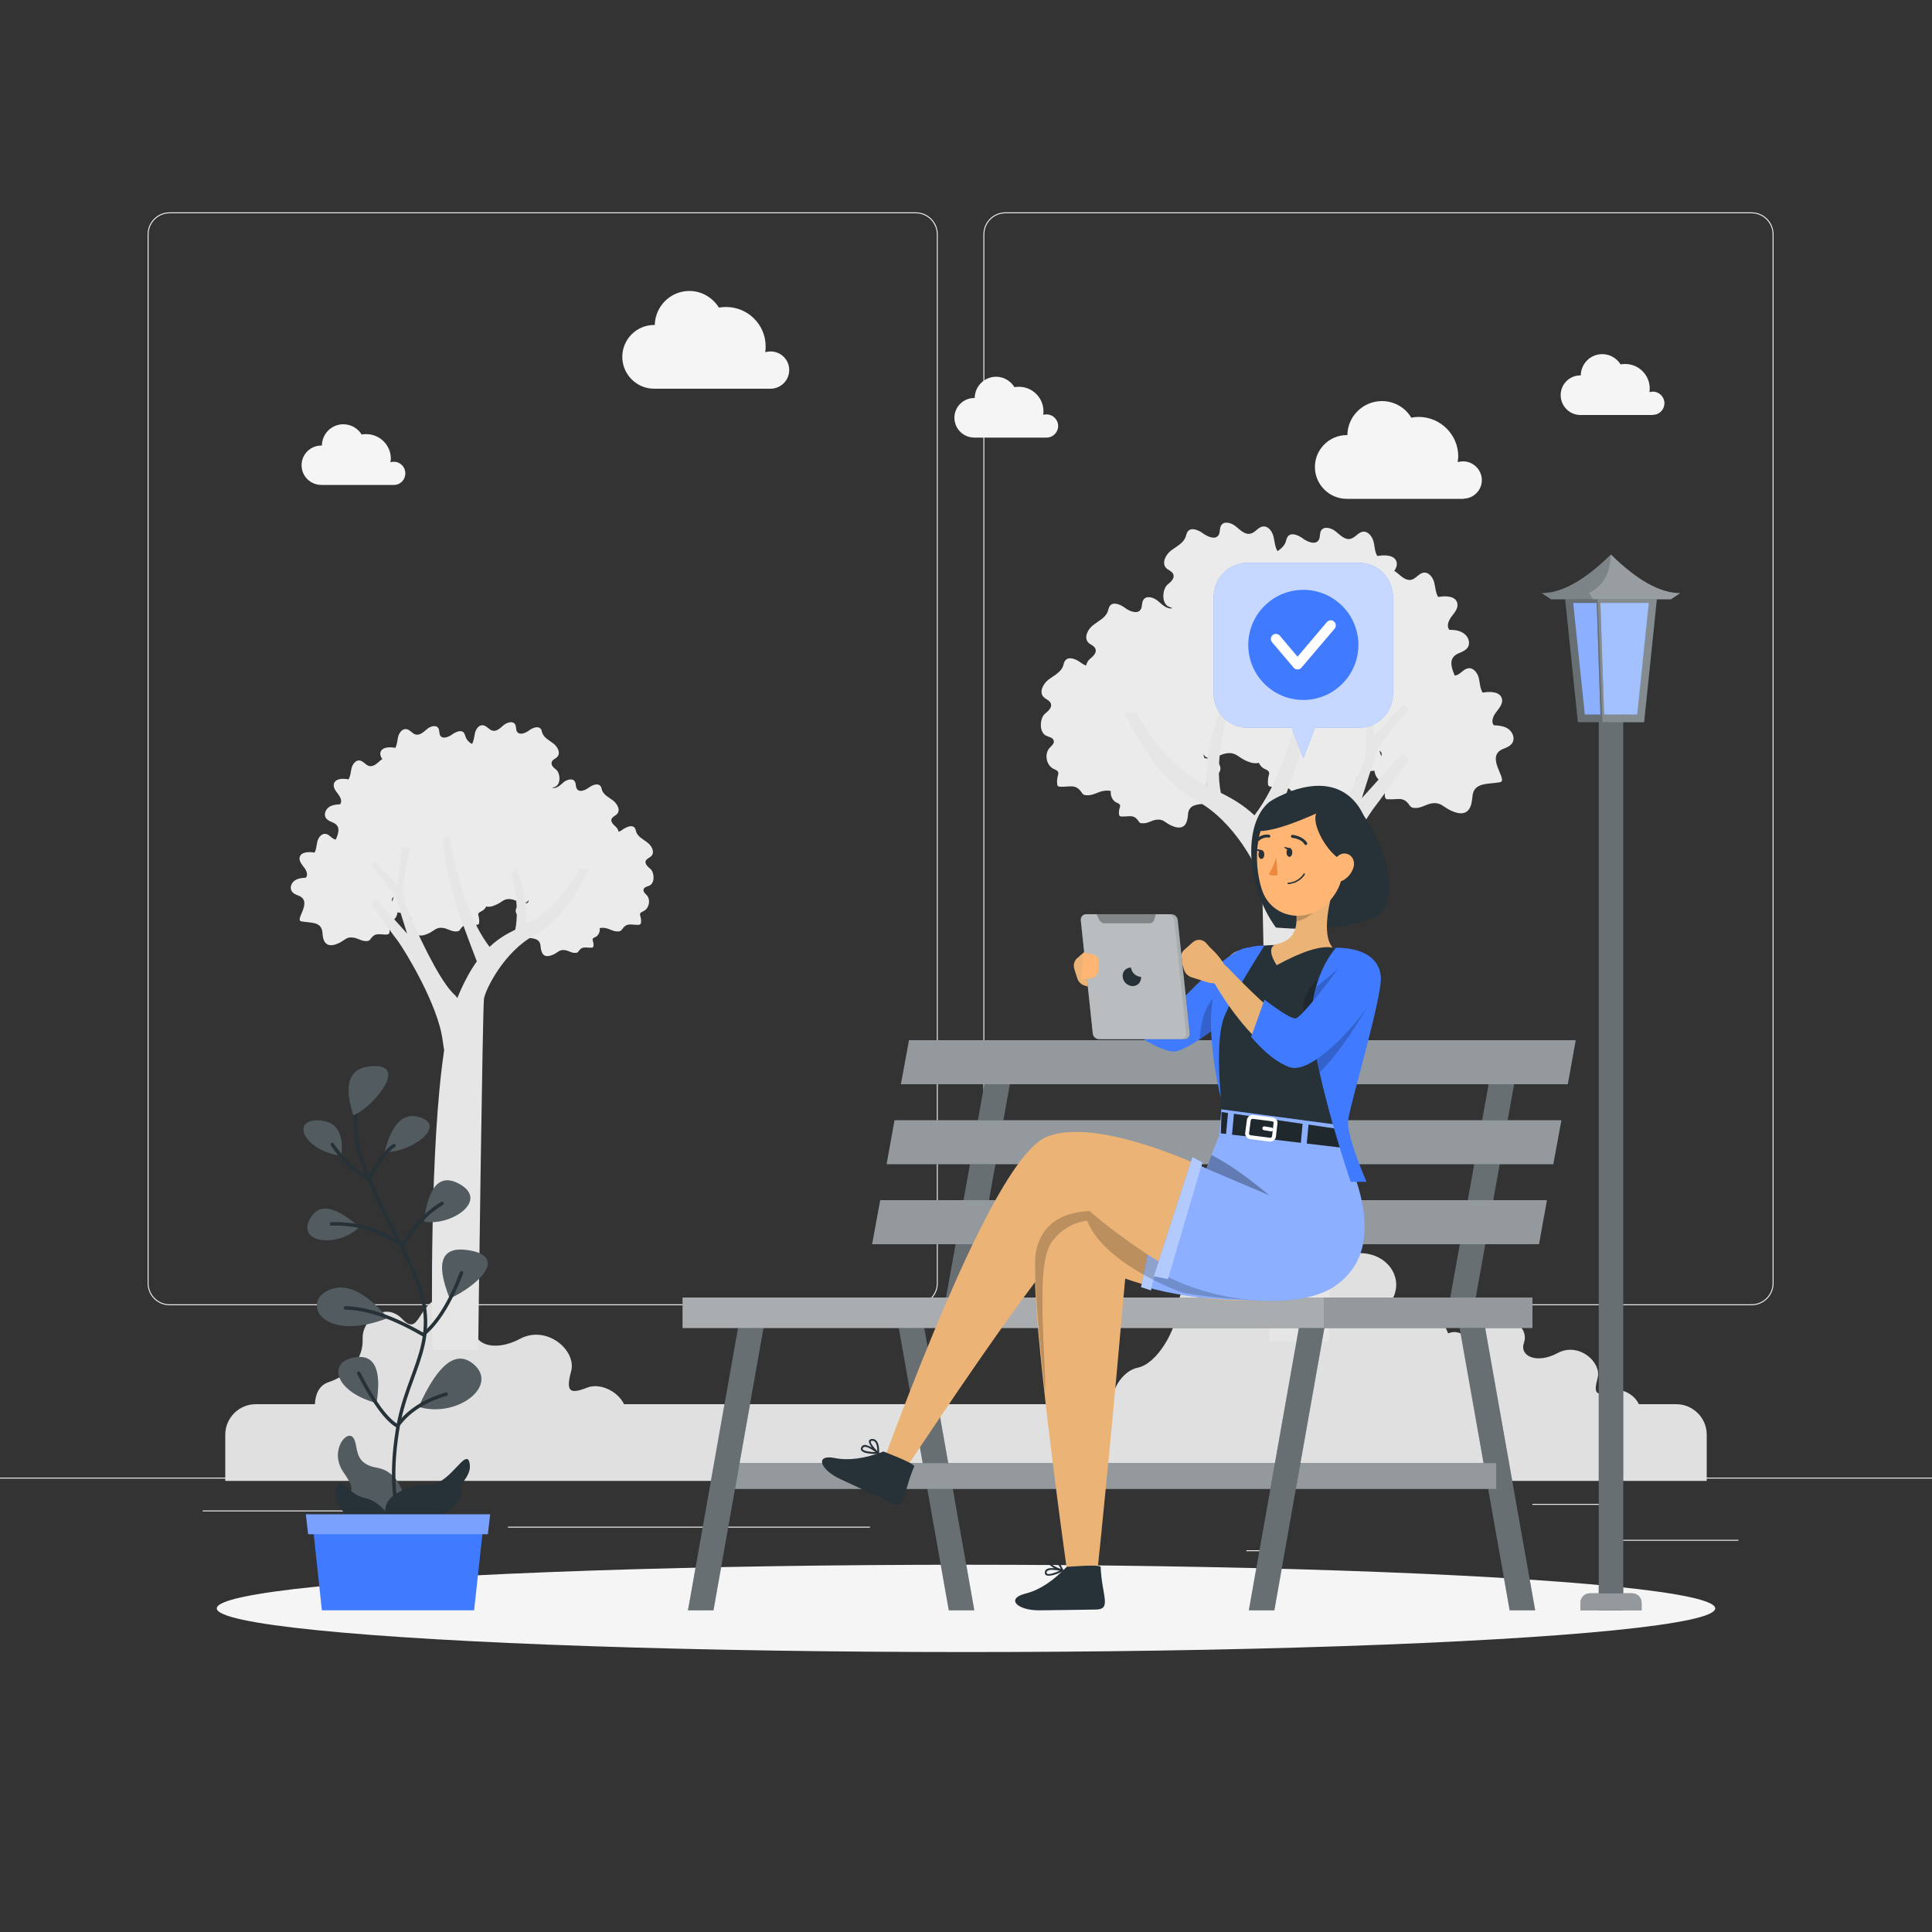 <svg version="1.2" xmlns="http://www.w3.org/2000/svg" viewBox="0 0 1000 1000" width="1000" height="1000">
	<rect x="0" y="0" width="1000" height="1000" fill="#333333" stroke="none"/>
	<title>6343843-ai</title>
	<style>
		tspan { white-space:pre } 
		.s0 { fill: #ebebeb } 
		.s1 { fill: #e0e0e0 } 
		.s2 { fill: #f5f5f5 } 
		.s3 { fill: #e6e6e6 } 
		.s4 { fill: #263238 } 
		.s5 { opacity: .2;fill: #ffffff } 
		.s6 { fill: none;stroke: #263238;stroke-linecap: round;stroke-linejoin: round;stroke-width: 1.8 } 
		.s7 { fill: #ffffff } 
		.s8 { fill: #407bff } 
		.s9 { opacity: .3;fill: #ffffff } 
		.s10 { opacity: .4;fill: #ffffff } 
		.s11 { opacity: .5;fill: #ffffff } 
		.s12 { opacity: .7;fill: #ffffff } 
		.s13 { fill: #e9b376 } 
		.s14 { opacity: .2;fill: #000000 } 
		.s15 { fill: #ebb376 } 
		.s16 { fill: #ffb573 } 
		.s17 { fill: #ed893e } 
		.s18 { opacity: .6;fill: #ffffff } 
		.s19 { opacity: .3;fill: #000000 } 
		.s20 { fill: none;stroke: #ffffff;stroke-linecap: round;stroke-linejoin: round;stroke-width: 2 } 
	</style>
	<g id="Background Complete">
		<g id="&lt;Group&gt;">
			<path id="&lt;Path&gt;" class="s0" d="m1000 765.3h-1000v-0.5h1000z"/>
			<path id="&lt;Path&gt;" class="s0" d="m833.6 797h66.2v0.5h-66.2z"/>
			<path id="&lt;Path&gt;" class="s0" d="m645.1 802.4h17.3v0.5h-17.3z"/>
			<path id="&lt;Path&gt;" class="s0" d="m793.2 778.4h38.4v0.5h-38.4z"/>
			<path id="&lt;Path&gt;" class="s0" d="m104.9 781.8h86.4v0.5h-86.4z"/>
			<path id="&lt;Path&gt;" class="s0" d="m209.1 781.8h12.7v0.5h-12.7z"/>
			<path id="&lt;Path&gt;" class="s0" d="m262.9 790.2h187.4v0.5h-187.4z"/>
			<path id="&lt;Compound Path&gt;" fill-rule="evenodd" class="s0" d="m474 675.6h-386.2c-6.3 0-11.4-5.1-11.4-11.4v-542.9c0-6.3 5.1-11.4 11.4-11.4h386.2c6.3 0 11.4 5.1 11.4 11.4v542.9c0 6.3-5.1 11.4-11.4 11.4zm-386.2-565.2c-6 0-10.9 4.9-10.9 10.9v542.9c0 6 4.9 10.9 10.9 10.9h386.2c6 0 10.9-4.9 10.9-10.9v-542.9c0-6-4.9-10.9-10.9-10.9z"/>
			<path id="&lt;Compound Path&gt;" fill-rule="evenodd" class="s0" d="m906.6 675.6h-386.2c-6.3 0-11.4-5.1-11.4-11.4v-542.9c0-6.3 5.1-11.4 11.4-11.4h386.2c6.3 0 11.4 5.1 11.4 11.4v542.9c0 6.3-5.1 11.4-11.4 11.4zm-386.2-565.2c-6 0-10.9 4.9-10.9 10.9v542.9c0 6 4.9 10.9 10.9 10.9h386.2c6 0 10.9-4.9 10.9-10.9v-542.9c0-6-4.9-10.9-10.9-10.9z"/>
		</g>
		<g id="&lt;Group&gt;">
			<path id="&lt;Path&gt;" class="s1" d="m163.1 730.7c-0.5-5.7 0.3-13.1 7-15.3 11.3-3.8 18-12.5 17.6-22.4-0.4-9.9 11.5-19.6 20.5-10.3 8.9 9.3 7.7-7.1 19.6-11.1 11.9-4 22 5.7 18.7 14.5-3.2 8.9 8.5 14.4 22.6 6.9 14-7.5 29.5 6.1 26.5 16.8-2.9 10.8-0.5 11.9 8.4 8.4 7.2-2.9 18.9 3.1 20.2 12.5z"/>
			<path id="&lt;Path&gt;" class="s1" d="m724.1 730.7c-0.5-4.5-0.3-11.1 5.3-13 8.8-2.9 14-9.7 13.7-17.4-0.3-7.7 9-15.1 15.9-7.9 6.9 7.2 6-5.6 15.2-8.7 9.3-3.1 17.1 4.4 14.6 11.3-2.5 6.9 6.6 11.2 17.5 5.3 10.9-5.8 22.9 4.8 20.6 13.1-2.3 8.3-0.4 9.3 6.5 6.5 5.8-2.4 15.6 2.9 15.8 10.8z"/>
			<path id="&lt;Path&gt;" class="s1" d="m781.6 730.7h-205.4c-2.9-9.7 4.6-21.2 12.7-22.8 10-2 20.1-19.6 20.6-30.8 0.4-11.2 18.4-45.7 46.4-24.4 28 21.3 19.5 3.1 39.8-2.9 20.2-5.9 33 11.2 24.1 24.1q20.4-5 28.8 14 8.3 19 0 30.8 25.7-0.8 33 12z"/>
			<path id="&lt;Path&gt;" class="s2" d="m399.1 201.2h-60.5c-9.1 0-16.5-7.4-16.5-16.5 0-9.1 7.4-16.5 16.5-16.5q0.2 0 0.3 0.1c0.2-9.8 8.1-17.7 17.9-17.7 6.5 0 12.1 3.5 15.3 8.6q1.8-0.3 3.7-0.3c11.3 0 20.5 9.1 20.5 20.4q0 1.5-0.2 3 1.3-0.4 2.7-0.4c5.4 0 9.7 4.3 9.7 9.6 0 5.3-4.2 9.5-9.4 9.7z"/>
			<path id="&lt;Path&gt;" class="s2" d="m757.6 258.1v0.1h-60.5c-9.1 0-16.5-7.4-16.5-16.5 0-9.1 7.4-16.5 16.5-16.5q0.1 0 0.3 0c0.1-9.7 8.1-17.6 17.9-17.6 6.4 0 12.1 3.4 15.2 8.6q1.9-0.4 3.8-0.4c11.3 0 20.5 9.2 20.5 20.5q-0.1 1.5-0.3 2.9 1.4-0.4 2.8-0.4c5.3 0 9.7 4.4 9.7 9.7 0 5.2-4.2 9.5-9.4 9.6z"/>
			<path id="&lt;Path&gt;" class="s2" d="m541.9 226.5h-37.6c-5.7 0-10.3-4.6-10.3-10.3 0-5.6 4.6-10.2 10.3-10.2q0.1 0 0.2 0c0.1-6.1 5-11 11.1-11 4 0 7.5 2.2 9.5 5.4q1.1-0.2 2.3-0.2c7 0 12.7 5.7 12.7 12.7q0 0.9-0.1 1.8 0.8-0.2 1.7-0.2c3.3 0 6 2.7 6 6 0 3.2-2.6 5.9-5.8 6z"/>
			<path id="&lt;Path&gt;" class="s2" d="m855.6 214.7l0.1 0.1h-37.7c-5.6 0-10.2-4.6-10.2-10.3 0-5.7 4.6-10.2 10.2-10.2q0.1 0 0.2 0c0.1-6.1 5-11 11.1-11 4.1 0 7.6 2.2 9.5 5.3q1.2-0.2 2.4-0.2c7 0 12.7 5.7 12.7 12.7q0 1-0.1 1.9 0.8-0.3 1.7-0.3c3.3 0 6 2.7 6 6 0 3.3-2.6 6-5.9 6z"/>
			<path id="&lt;Path&gt;" class="s2" d="m204 251h-37.6c-5.7 0-10.3-4.5-10.3-10.2 0-5.7 4.6-10.2 10.3-10.2q0.1 0 0.2 0c0.1-6.1 5-11 11.1-11 4 0 7.5 2.1 9.5 5.3q1.1-0.2 2.3-0.2c7.1 0 12.8 5.7 12.8 12.7q-0.1 1-0.2 1.9 0.8-0.3 1.7-0.3c3.4 0 6 2.7 6 6 0 3.3-2.6 6-5.8 6z"/>
			<g id="&lt;Group&gt;">
				<path id="&lt;Path&gt;" class="s0" d="m750.9 419.5c-4.1-1.9-5-4.3-9.6-3.7-3.3 0.4-5.7 2.7-9.3 2.4-0.5-0.1-1-0.1-1.4-0.4-0.5-0.2-0.8-0.7-1.1-1.1-3.2-4.6-5.8-2.7-11-3-0.4 0-0.9 0-1.2-0.3-0.3-0.3-0.4-0.8-0.5-1.2-0.1-1.3 0-2.7 0.4-3.9 0.2-0.7 0.4-1.4 0.2-2.1-0.3-0.9-1.4-1.2-2.3-1.6-3.8-1.9-5-7.6-2.2-10.8 1-1.2 2.6-2.3 2.2-3.9-0.4-1.6-2.6-1.9-4.1-2.7-3.7-1.9-3.2-8.9-0.4-11.3 1.6-1.4 3.7-3.2 3-5.2-0.6-1.7-2.6-2.2-3.8-3.5-2.4-2.6-0.2-6.8 2.6-9 2.8-2.1 6.4-3.8 7.6-7.1 0.3-0.9 0.4-1.8 0.9-2.6 1.8-2.5 5.6-0.9 8.1 0.9 2.4 1.8 6.3 3.4 8 0.9 0.9-1.5 0.4-3.6 1.3-5 1.6-2.5 5.5-1.4 7.7 0.5 2.2 1.9 4.7 4.4 7.5 3.8 2.5-0.6 4-3.4 6.5-3.7 2.6-0.4 4.7 2.3 5.4 4.9 0.6 2.6 0.6 5.4 2 7.7 3.8-0.7 9.1-0.6 10 3.2 0.6 2.5-1.4 4.8-2.9 6.8-1.6 2-2.9 5-1.3 6.9 2.6 0.1 5.4 0.4 7.5 1.9 2.2 1.6 3.5 4.6 2.2 7-0.9 1.7-2.9 2.6-4.8 3.3-10 4 3.1 16.5-1.8 17.3-6.3 1.1-13.8-0.1-14.2 7.7q-0.2 2-0.6 3.7c-1.2 4.3-4.3 6.2-10.6 3.2z"/>
				<path id="&lt;Path&gt;" class="s0" d="m690.3 412.9c-4-1.9-5-4.2-9.6-3.6-3.3 0.4-5.6 2.6-9.2 2.3-0.5 0-1.1-0.1-1.5-0.3-0.4-0.3-0.8-0.7-1.1-1.2-3.2-4.5-5.7-2.7-11-2.9-0.4 0-0.8-0.1-1.1-0.3-0.4-0.3-0.5-0.8-0.5-1.3-0.1-1.3 0-2.6 0.3-3.9 0.2-0.6 0.5-1.4 0.2-2-0.3-0.9-1.3-1.3-2.2-1.7-3.8-1.8-5-7.6-2.2-10.8 1-1.1 2.5-2.3 2.2-3.8-0.4-1.7-2.6-1.9-4.2-2.7-3.6-2-3.1-9-0.4-11.3 1.7-1.4 3.8-3.2 3.1-5.3-0.6-1.6-2.7-2.1-3.8-3.4-2.4-2.6-0.2-6.9 2.6-9 2.8-2.1 6.4-3.8 7.6-7.1 0.3-0.9 0.4-1.9 0.9-2.6 1.7-2.5 5.6-0.9 8 0.9 2.5 1.8 6.4 3.4 8.1 0.8 0.9-1.4 0.4-3.5 1.3-5 1.5-2.5 5.4-1.3 7.6 0.6 2.3 1.9 4.7 4.4 7.6 3.7 2.4-0.6 3.9-3.4 6.4-3.7 2.7-0.3 4.7 2.4 5.4 5 0.7 2.6 0.7 5.4 2.1 7.7 3.8-0.8 9-0.6 9.9 3.1 0.6 2.5-1.3 4.8-2.9 6.8-1.6 2.1-2.9 5-1.3 7 2.7 0.1 5.4 0.4 7.6 1.9 2.2 1.5 3.4 4.6 2.2 6.9-1 1.8-3 2.6-4.8 3.4-10 4 3.1 16.5-1.9 17.3-6.3 1.1-13.7-0.2-14.2 7.6q-0.1 2.1-0.5 3.8c-1.2 4.3-4.3 6.1-10.7 3.1z"/>
				<path id="&lt;Path&gt;" class="s0" d="m684.5 374.4c-4-1.9-5-4.3-9.6-3.7-3.3 0.4-5.7 2.7-9.3 2.4-0.5 0-1-0.1-1.4-0.4-0.5-0.2-0.8-0.7-1.1-1.1-3.2-4.6-5.8-2.7-11-3-0.4 0-0.9 0-1.2-0.3-0.3-0.3-0.4-0.8-0.4-1.2-0.2-1.3 0-2.7 0.3-3.9 0.2-0.7 0.4-1.4 0.2-2.1-0.3-0.9-1.4-1.2-2.3-1.6-3.8-1.9-5-7.6-2.2-10.8 1-1.2 2.6-2.3 2.2-3.9-0.3-1.6-2.6-1.9-4.1-2.7-3.6-1.9-3.1-8.9-0.4-11.3 1.7-1.4 3.8-3.2 3-5.2-0.6-1.7-2.6-2.2-3.8-3.5-2.4-2.6-0.1-6.8 2.7-9 2.8-2.1 6.4-3.8 7.5-7.1 0.3-0.9 0.4-1.8 1-2.6 1.7-2.5 5.6-0.9 8 0.9 2.4 1.8 6.4 3.4 8 0.9 1-1.5 0.4-3.6 1.3-5 1.6-2.5 5.5-1.4 7.7 0.5 2.2 1.9 4.7 4.4 7.5 3.8 2.5-0.6 4-3.4 6.5-3.7 2.6-0.4 4.7 2.4 5.4 4.9 0.7 2.6 0.6 5.4 2 7.7 3.8-0.7 9.1-0.6 10 3.2 0.6 2.5-1.4 4.8-2.9 6.8-1.6 2-2.9 5-1.3 6.9 2.6 0.1 5.4 0.4 7.6 1.9 2.1 1.6 3.4 4.6 2.1 7-0.9 1.7-2.9 2.6-4.8 3.3-9.9 4 3.2 16.5-1.8 17.3-6.3 1.1-13.8-0.1-14.2 7.7q-0.1 2.1-0.6 3.7c-1.2 4.3-4.3 6.2-10.6 3.2z"/>
				<path id="&lt;Path&gt;" class="s0" d="m644.6 393.6c-4-1.9-5-4.3-9.6-3.7-3.3 0.4-5.6 2.7-9.2 2.4-0.6 0-1.1-0.1-1.5-0.4-0.5-0.2-0.8-0.7-1.1-1.1-3.2-4.6-5.7-2.7-11-3-0.4 0-0.8 0-1.2-0.3-0.3-0.3-0.4-0.8-0.4-1.2-0.1-1.3 0-2.7 0.3-3.9 0.2-0.7 0.5-1.4 0.2-2.1-0.3-0.9-1.4-1.2-2.2-1.6-3.9-1.9-5-7.6-2.3-10.8 1.1-1.2 2.6-2.3 2.3-3.8-0.4-1.7-2.7-2-4.2-2.8-3.6-1.9-3.1-8.9-0.4-11.3 1.7-1.4 3.8-3.2 3-5.2-0.5-1.7-2.6-2.2-3.8-3.5-2.3-2.6-0.1-6.8 2.7-9 2.8-2.1 6.4-3.8 7.5-7.1 0.3-0.9 0.5-1.8 1-2.6 1.7-2.5 5.6-0.9 8 0.9 2.5 1.8 6.4 3.4 8 0.9 1-1.5 0.4-3.6 1.4-5 1.5-2.5 5.4-1.3 7.6 0.5 2.3 1.9 4.7 4.4 7.6 3.8 2.4-0.6 3.9-3.4 6.4-3.7 2.7-0.4 4.7 2.4 5.4 4.9 0.7 2.6 0.7 5.5 2.1 7.7 3.7-0.7 9-0.6 9.9 3.2 0.6 2.5-1.3 4.8-2.9 6.8-1.6 2-2.9 5-1.3 7 2.7 0 5.4 0.3 7.6 1.9 2.1 1.5 3.4 4.5 2.2 6.9-1 1.7-3 2.6-4.8 3.3-10 4 3.1 16.5-1.9 17.3-6.3 1.1-13.7-0.1-14.2 7.7q-0.1 2.1-0.6 3.7c-1.2 4.3-4.2 6.2-10.6 3.2z"/>
				<path id="&lt;Path&gt;" class="s0" d="m604.3 384.7c-4-1.9-5-4.2-9.6-3.7-3.3 0.5-5.6 2.7-9.3 2.4-0.5 0-1-0.1-1.4-0.3-0.5-0.3-0.8-0.8-1.1-1.2-3.2-4.6-5.7-2.7-11-2.9-0.4-0.1-0.8-0.1-1.2-0.4-0.3-0.3-0.4-0.7-0.4-1.2-0.2-1.3 0-2.6 0.3-3.9 0.2-0.7 0.5-1.4 0.2-2-0.3-0.9-1.4-1.3-2.2-1.7-3.9-1.8-5-7.6-2.3-10.8 1.1-1.1 2.6-2.3 2.3-3.8-0.4-1.7-2.7-2-4.2-2.8-3.6-1.9-3.1-8.9-0.4-11.2 1.7-1.4 3.8-3.3 3-5.3-0.5-1.6-2.6-2.2-3.8-3.4-2.3-2.7-0.1-6.9 2.7-9 2.8-2.2 6.4-3.8 7.5-7.1 0.3-0.9 0.5-1.9 1-2.7 1.7-2.5 5.6-0.8 8 1 2.4 1.8 6.4 3.3 8 0.8 1-1.5 0.4-3.5 1.4-5 1.5-2.5 5.4-1.3 7.6 0.6 2.2 1.9 4.7 4.4 7.5 3.7 2.5-0.6 4-3.4 6.5-3.7 2.7-0.3 4.7 2.4 5.4 5 0.7 2.5 0.6 5.4 2 7.7 3.8-0.8 9.1-0.6 10 3.1 0.6 2.5-1.3 4.8-2.9 6.8-1.6 2-2.9 5-1.3 7 2.7 0 5.4 0.4 7.6 1.9 2.1 1.5 3.4 4.6 2.2 6.9-1 1.7-3 2.6-4.9 3.3-9.9 4.1 3.2 16.6-1.8 17.4-6.3 1-13.7-0.2-14.2 7.6q-0.1 2.1-0.6 3.7c-1.2 4.4-4.2 6.2-10.6 3.2z"/>
				<path id="&lt;Path&gt;" class="s0" d="m606 427.2c-3.1-1.5-3.9-3.4-7.5-2.9-2.6 0.3-4.5 2.1-7.3 1.8-0.4 0-0.8 0-1.2-0.2-0.3-0.3-0.6-0.6-0.8-1-2.5-3.6-4.5-2.1-8.7-2.3-0.3 0-0.6 0-0.9-0.2-0.3-0.3-0.3-0.6-0.4-1-0.1-1 0-2.1 0.3-3.1 0.2-0.5 0.4-1.1 0.2-1.6-0.3-0.7-1.1-1-1.8-1.3-3-1.4-4-6-1.8-8.5 0.8-0.9 2.1-1.8 1.8-3-0.3-1.3-2.1-1.5-3.3-2.2-2.8-1.5-2.4-7-0.3-8.8 1.3-1.1 3-2.6 2.4-4.2-0.5-1.3-2.1-1.7-3-2.7-1.9-2-0.1-5.4 2.1-7.1 2.2-1.6 5-3 5.9-5.6 0.3-0.7 0.4-1.4 0.8-2 1.3-2 4.4-0.7 6.3 0.7 1.9 1.4 5 2.7 6.3 0.7 0.8-1.2 0.3-2.8 1.1-4 1.2-1.9 4.2-1 6 0.5 1.7 1.5 3.7 3.4 5.9 2.9 1.9-0.5 3.1-2.7 5.1-2.9 2.1-0.3 3.7 1.9 4.2 3.9 0.6 2 0.6 4.3 1.7 6.1 2.9-0.6 7.1-0.5 7.8 2.4 0.5 2-1.1 3.8-2.3 5.4-1.2 1.6-2.3 3.9-1 5.5 2.1 0 4.3 0.3 6 1.5 1.7 1.2 2.7 3.6 1.7 5.4-0.8 1.4-2.4 2.1-3.8 2.7-7.9 3.1 2.4 13-1.4 13.6-5 0.8-10.9-0.1-11.2 6q-0.1 1.7-0.5 3c-0.9 3.4-3.4 4.8-8.4 2.5z"/>
				<path id="&lt;Path&gt;" class="s0" d="m581.2 412.9c-4-1.9-5-4.2-9.6-3.6-3.3 0.4-5.7 2.6-9.3 2.3-0.5 0-1-0.1-1.4-0.3-0.5-0.3-0.8-0.7-1.1-1.2-3.2-4.5-5.8-2.7-11-2.9-0.4 0-0.9-0.1-1.2-0.3-0.3-0.3-0.4-0.8-0.4-1.3-0.2-1.3 0-2.6 0.3-3.9 0.2-0.6 0.4-1.4 0.2-2-0.3-0.9-1.4-1.3-2.3-1.7-3.8-1.8-5-7.6-2.2-10.8 1-1.1 2.6-2.3 2.2-3.8-0.3-1.7-2.6-1.9-4.1-2.7-3.6-2-3.1-9-0.4-11.3 1.7-1.4 3.8-3.2 3-5.3-0.6-1.6-2.6-2.1-3.8-3.4-2.4-2.6-0.1-6.9 2.7-9 2.8-2.1 6.4-3.8 7.5-7.1 0.3-0.9 0.4-1.9 1-2.6 1.7-2.5 5.6-0.9 8 0.9 2.4 1.8 6.4 3.4 8 0.8 1-1.4 0.4-3.5 1.3-5 1.6-2.5 5.5-1.3 7.7 0.6 2.2 1.9 4.7 4.4 7.5 3.7 2.5-0.6 4-3.4 6.5-3.7 2.6-0.3 4.7 2.4 5.4 5 0.7 2.6 0.6 5.4 2 7.7 3.8-0.8 9.1-0.6 10 3.1 0.6 2.5-1.4 4.8-2.9 6.8-1.6 2.1-2.9 5-1.3 7 2.6 0.1 5.4 0.4 7.6 1.9 2.1 1.5 3.4 4.6 2.1 6.9-0.9 1.8-2.9 2.6-4.8 3.4-9.9 4 3.2 16.5-1.8 17.3-6.3 1.1-13.7-0.2-14.2 7.6q-0.1 2.1-0.6 3.8c-1.2 4.3-4.2 6.1-10.6 3.1z"/>
				<path id="&lt;Path&gt;" class="s0" d="m644.6 346.2c-4-1.9-5-4.3-9.6-3.7-3.3 0.4-5.6 2.7-9.2 2.4-0.6-0.1-1.1-0.1-1.5-0.4-0.5-0.3-0.8-0.7-1.1-1.2-3.2-4.5-5.7-2.7-11-2.9-0.4 0-0.8-0.1-1.2-0.3-0.3-0.3-0.4-0.8-0.4-1.2-0.1-1.4 0-2.7 0.3-3.9 0.2-0.7 0.5-1.4 0.2-2.1-0.3-0.9-1.4-1.2-2.2-1.7-3.9-1.8-5-7.5-2.3-10.7 1.1-1.2 2.6-2.4 2.3-3.9-0.4-1.7-2.7-1.9-4.2-2.7-3.6-1.9-3.1-8.9-0.4-11.3 1.7-1.4 3.8-3.2 3-5.3-0.5-1.6-2.6-2.1-3.8-3.4-2.3-2.6-0.1-6.9 2.7-9 2.8-2.1 6.4-3.8 7.5-7.1 0.3-0.9 0.5-1.8 1-2.6 1.7-2.5 5.6-0.9 8 0.9 2.5 1.8 6.4 3.4 8 0.9 1-1.5 0.4-3.6 1.4-5.1 1.5-2.4 5.4-1.3 7.6 0.6 2.3 1.9 4.7 4.4 7.6 3.7 2.4-0.5 3.9-3.4 6.4-3.7 2.7-0.3 4.7 2.4 5.4 5 0.7 2.6 0.7 5.4 2.1 7.7 3.7-0.7 9-0.6 9.9 3.2 0.6 2.4-1.3 4.7-2.9 6.8-1.6 2-2.9 5-1.3 6.9 2.7 0.1 5.4 0.4 7.6 1.9 2.1 1.5 3.4 4.6 2.2 6.9-1 1.8-3 2.6-4.8 3.4-10 4 3.1 16.5-1.9 17.3-6.3 1.1-13.7-0.2-14.2 7.6q-0.1 2.1-0.6 3.8c-1.2 4.3-4.2 6.2-10.6 3.2z"/>
				<path id="&lt;Path&gt;" class="s0" d="m696.4 348.8c-4-1.9-5-4.2-9.6-3.7-3.3 0.5-5.7 2.7-9.3 2.4-0.5 0-1-0.1-1.4-0.3-0.5-0.3-0.8-0.8-1.1-1.2-3.2-4.6-5.8-2.7-11-3-0.4 0-0.9 0-1.2-0.3-0.3-0.3-0.4-0.8-0.4-1.2-0.2-1.3 0-2.6 0.3-3.9 0.2-0.7 0.4-1.4 0.2-2-0.3-0.9-1.4-1.3-2.3-1.7-3.8-1.8-5-7.6-2.2-10.8 1-1.1 2.6-2.3 2.2-3.8-0.3-1.7-2.6-2-4.1-2.8-3.6-1.9-3.1-8.9-0.4-11.2 1.7-1.4 3.8-3.3 3-5.3-0.6-1.7-2.6-2.2-3.8-3.5-2.4-2.6-0.1-6.8 2.7-8.9 2.8-2.2 6.4-3.8 7.5-7.2 0.3-0.8 0.4-1.8 1-2.6 1.7-2.5 5.6-0.8 8 1 2.4 1.8 6.4 3.3 8 0.8 1-1.5 0.4-3.5 1.3-5 1.6-2.5 5.5-1.3 7.7 0.6 2.2 1.8 4.7 4.4 7.5 3.7 2.5-0.6 4-3.4 6.5-3.7 2.6-0.3 4.7 2.4 5.4 5 0.7 2.5 0.6 5.4 2 7.6 3.8-0.7 9.1-0.6 10 3.2 0.6 2.5-1.4 4.8-2.9 6.8-1.6 2-2.9 5-1.3 7 2.6 0 5.4 0.3 7.6 1.9 2.1 1.5 3.4 4.6 2.1 6.9-0.9 1.7-2.9 2.6-4.8 3.3-9.9 4.1 3.2 16.5-1.8 17.4-6.3 1-13.8-0.2-14.2 7.6q-0.1 2.1-0.6 3.7c-1.2 4.4-4.3 6.2-10.6 3.2z"/>
				<path id="&lt;Path&gt;" class="s0" d="m727.8 370c-4-1.9-5-4.3-9.5-3.7-3.3 0.5-5.7 2.7-9.3 2.4-0.5 0-1-0.1-1.5-0.4-0.4-0.2-0.8-0.7-1.1-1.1-3.2-4.6-5.7-2.7-11-3-0.4 0-0.8 0-1.1-0.3-0.4-0.3-0.5-0.8-0.5-1.2-0.1-1.3 0-2.6 0.4-3.9 0.1-0.7 0.4-1.4 0.2-2-0.4-1-1.4-1.3-2.3-1.7-3.8-1.9-5-7.6-2.2-10.8 1-1.2 2.5-2.3 2.2-3.8-0.4-1.7-2.6-2-4.2-2.8-3.6-1.9-3.1-8.9-0.3-11.2 1.6-1.4 3.7-3.3 3-5.3-0.6-1.7-2.7-2.2-3.8-3.5-2.4-2.6-0.2-6.8 2.6-8.9 2.8-2.2 6.4-3.8 7.6-7.2 0.3-0.8 0.4-1.8 0.9-2.6 1.7-2.5 5.6-0.8 8 1 2.5 1.8 6.4 3.3 8.1 0.8 0.9-1.5 0.4-3.5 1.3-5 1.5-2.5 5.4-1.3 7.7 0.6 2.2 1.8 4.6 4.3 7.5 3.7 2.4-0.6 4-3.4 6.4-3.7 2.7-0.3 4.7 2.4 5.4 4.9 0.7 2.6 0.7 5.5 2.1 7.7 3.8-0.7 9-0.6 9.9 3.2 0.6 2.5-1.3 4.8-2.9 6.8-1.5 2-2.9 5-1.2 7 2.6 0 5.4 0.3 7.5 1.9 2.2 1.5 3.4 4.5 2.2 6.9-1 1.7-3 2.6-4.8 3.3-10 4.1 3.1 16.5-1.8 17.4-6.4 1-13.8-0.2-14.3 7.6q-0.1 2.1-0.5 3.7c-1.2 4.4-4.3 6.2-10.7 3.2z"/>
				<path id="&lt;Path&gt;" class="s3" d="m728.9 393.6q-13.1 18.6-17.7 24.5c-4.5 5.9-27.2 42.6-30.3 66.9-0.3 2.6-0.6 4.9-0.9 6.8 9.7 64.4 8.2 182.2 7.9 202.4h-30.9c-0.3-22.8-3-230.7-3.9-237-1.1-6.7-14-32.3-33.9-42.8q-20-10.5-37.2-45.3h6.3q11.8 21.3 28.6 33.1c2.4 1.7 5 3.2 7.6 4.5q-0.6-19.2 6.6-37.6l3.5 3.2c-4.7 19-4.1 31.1-2.7 38.1 5.7 2.8 11.5 6.1 17.4 11.6q17.4-22.6 27.2-74.4l4.4 2.5q-1.4 14-5.7 31.7c-3.3 13.4-12.9 38.6-17.3 50.1 4.4 6.2 8.8 14.1 13.1 24.7q0.7-1.2 1.7-2 11.3-10.3 32.6-58.7 5.2-11.3-2.7-40.8h6l2.6 25.8 15-16.3 2.7 2.3-15.8 20.4-8.2 25.8 21.3-23.6z"/>
			</g>
			<g id="&lt;Group&gt;">
				<path id="&lt;Path&gt;" class="s0" d="m167.3 485.7q-0.3-1.3-0.4-2.9c-0.4-6-6.1-5-10.9-5.9-3.8-0.6 6.2-10.2-1.4-13.3-1.5-0.5-3-1.2-3.7-2.5-1-1.8 0-4.2 1.6-5.3 1.7-1.2 3.8-1.4 5.8-1.5 1.3-1.5 0.3-3.8-0.9-5.3-1.2-1.6-2.7-3.3-2.3-5.3 0.7-2.8 4.8-2.9 7.7-2.4 1-1.7 1-3.9 1.5-5.9 0.6-2 2.1-4 4.2-3.8 1.9 0.2 3.1 2.4 4.9 2.9 2.2 0.5 4.1-1.5 5.8-2.9 1.7-1.5 4.7-2.4 5.9-0.5 0.7 1.2 0.3 2.8 1 3.9 1.3 1.9 4.3 0.7 6.2-0.6 1.8-1.4 4.8-2.7 6.1-0.8 0.4 0.6 0.5 1.4 0.8 2 0.8 2.6 3.6 3.9 5.7 5.5 2.2 1.6 3.9 4.9 2.1 6.9-0.9 1-2.5 1.4-2.9 2.6-0.6 1.6 1 3 2.3 4.1 2.1 1.8 2.5 7.2-0.3 8.6-1.2 0.7-2.9 0.8-3.2 2.1-0.3 1.2 0.9 2.1 1.7 3 2.1 2.4 1.2 6.8-1.7 8.3-0.7 0.3-1.5 0.5-1.7 1.2-0.2 0.5 0 1.1 0.1 1.6 0.3 1 0.4 2 0.3 3-0.1 0.3-0.1 0.7-0.4 0.9-0.2 0.2-0.6 0.3-0.9 0.3-4 0.2-5.9-1.3-8.4 2.2-0.2 0.4-0.5 0.7-0.9 0.9-0.3 0.2-0.7 0.3-1.1 0.3-2.7 0.2-4.5-1.5-7.1-1.8-3.5-0.5-4.2 1.3-7.3 2.8-4.9 2.3-7.3 0.9-8.2-2.4z"/>
				<path id="&lt;Path&gt;" class="s0" d="m213.8 480.6q-0.4-1.2-0.5-2.8c-0.3-6-6-5.1-10.9-5.9-3.8-0.6 6.3-10.2-1.4-13.3-1.4-0.6-2.9-1.2-3.7-2.5-0.9-1.8 0-4.2 1.7-5.3 1.6-1.2 3.8-1.5 5.8-1.5 1.2-1.5 0.2-3.8-1-5.4-1.2-1.5-2.7-3.3-2.2-5.2 0.7-2.9 4.7-3 7.6-2.4 1.1-1.7 1.1-3.9 1.6-5.9 0.5-2 2.1-4.1 4.1-3.8 1.9 0.2 3.1 2.4 5 2.8 2.2 0.5 4.1-1.4 5.8-2.8 1.7-1.5 4.7-2.4 5.8-0.5 0.8 1.2 0.3 2.8 1.1 3.9 1.2 1.9 4.2 0.7 6.1-0.7 1.9-1.3 4.9-2.6 6.2-0.7 0.4 0.6 0.5 1.4 0.7 2 0.9 2.6 3.6 3.8 5.8 5.5 2.1 1.6 3.9 4.9 2 6.9-0.9 1-2.4 1.4-2.9 2.6-0.5 1.6 1.1 3 2.3 4.1 2.1 1.8 2.5 7.1-0.3 8.6-1.1 0.6-2.9 0.8-3.2 2.1-0.2 1.2 1 2.1 1.7 3 2.2 2.4 1.3 6.8-1.7 8.2-0.6 0.4-1.4 0.6-1.7 1.3-0.2 0.5 0 1.1 0.2 1.6 0.2 0.9 0.3 2 0.2 3 0 0.3-0.1 0.7-0.3 0.9-0.3 0.2-0.6 0.2-0.9 0.3-4.1 0.1-6-1.3-8.5 2.2-0.2 0.4-0.4 0.7-0.8 0.9-0.3 0.2-0.7 0.3-1.1 0.3-2.8 0.2-4.6-1.5-7.1-1.8-3.5-0.5-4.3 1.3-7.4 2.8-4.9 2.3-7.2 0.9-8.1-2.5z"/>
				<path id="&lt;Path&gt;" class="s0" d="m218.2 451.1q-0.3-1.3-0.4-2.9c-0.4-6-6.1-5-10.9-5.9-3.8-0.6 6.2-10.2-1.4-13.3-1.4-0.5-3-1.2-3.7-2.5-1-1.8 0-4.2 1.7-5.3 1.6-1.2 3.7-1.4 5.8-1.5 1.2-1.5 0.2-3.8-1-5.3-1.2-1.6-2.7-3.3-2.2-5.3 0.7-2.8 4.7-2.9 7.6-2.4 1.1-1.7 1.1-3.9 1.6-5.9 0.5-2 2.1-4 4.1-3.8 1.9 0.2 3.1 2.4 5 2.9 2.1 0.5 4-1.5 5.7-2.9 1.8-1.5 4.7-2.4 5.9-0.5 0.7 1.2 0.3 2.8 1 3.9 1.3 1.9 4.3 0.7 6.2-0.6 1.9-1.4 4.8-2.7 6.2-0.8 0.4 0.6 0.4 1.4 0.7 2 0.9 2.6 3.6 3.9 5.8 5.5 2.1 1.6 3.8 4.9 2 6.9-0.9 1-2.5 1.4-2.9 2.6-0.6 1.6 1 3 2.3 4.1 2.1 1.8 2.5 7.2-0.3 8.6-1.2 0.7-2.9 0.8-3.2 2.1-0.2 1.2 0.9 2.1 1.7 3 2.2 2.4 1.3 6.8-1.7 8.2-0.6 0.4-1.5 0.6-1.7 1.3-0.2 0.5 0 1.1 0.1 1.6 0.3 1 0.4 2 0.3 3 0 0.3-0.1 0.7-0.4 0.9-0.2 0.2-0.5 0.3-0.8 0.3-4.1 0.2-6-1.3-8.5 2.2-0.2 0.4-0.5 0.7-0.8 0.9-0.4 0.2-0.8 0.3-1.1 0.3-2.8 0.2-4.6-1.5-7.2-1.8-3.5-0.5-4.2 1.3-7.3 2.8-4.9 2.3-7.2 0.9-8.2-2.4z"/>
				<path id="&lt;Path&gt;" class="s0" d="m248.8 465.8q-0.3-1.3-0.4-2.9c-0.4-6-6.1-5-10.9-5.8-3.8-0.7 6.2-10.2-1.4-13.3-1.4-0.6-3-1.2-3.7-2.6-1-1.8 0-4.1 1.7-5.3 1.6-1.2 3.7-1.4 5.8-1.5 1.2-1.5 0.2-3.8-1-5.3-1.2-1.5-2.7-3.3-2.2-5.2 0.7-2.9 4.7-3 7.6-2.4 1.1-1.8 1.1-4 1.6-5.9 0.5-2 2.1-4.1 4.1-3.9 1.9 0.3 3.1 2.4 5 2.9 2.1 0.5 4-1.4 5.7-2.9 1.8-1.4 4.7-2.3 5.9-0.4 0.7 1.1 0.3 2.7 1 3.8 1.3 2 4.3 0.8 6.2-0.6 1.9-1.4 4.8-2.6 6.2-0.7 0.4 0.6 0.4 1.3 0.7 2 0.9 2.5 3.6 3.8 5.8 5.4 2.1 1.7 3.8 4.9 2 6.9-0.9 1-2.5 1.4-2.9 2.7-0.6 1.5 1 2.9 2.3 4 2.1 1.8 2.5 7.2-0.3 8.7-1.2 0.6-2.9 0.8-3.2 2.1-0.2 1.1 0.9 2 1.7 2.9 2.2 2.5 1.3 6.9-1.7 8.3-0.6 0.3-1.5 0.6-1.7 1.3-0.2 0.5 0 1 0.1 1.5 0.3 1 0.4 2 0.3 3 0 0.4-0.1 0.7-0.4 1-0.2 0.2-0.5 0.2-0.8 0.2-4.1 0.2-6-1.2-8.5 2.3-0.2 0.3-0.5 0.7-0.8 0.9-0.4 0.2-0.8 0.2-1.1 0.2-2.8 0.3-4.6-1.5-7.2-1.8-3.5-0.4-4.2 1.4-7.3 2.8-4.9 2.3-7.2 0.9-8.2-2.4z"/>
				<path id="&lt;Path&gt;" class="s0" d="m279.8 459q-0.4-1.3-0.5-2.9c-0.3-6-6-5-10.9-5.8-3.8-0.7 6.3-10.2-1.4-13.3-1.4-0.6-2.9-1.3-3.7-2.6-0.9-1.8 0-4.1 1.7-5.3 1.6-1.2 3.8-1.4 5.8-1.5 1.2-1.5 0.2-3.8-1-5.3-1.2-1.6-2.7-3.3-2.2-5.2 0.7-2.9 4.7-3 7.6-2.4 1.1-1.8 1.1-4 1.6-5.9 0.5-2 2.1-4.1 4.1-3.9 1.9 0.3 3.1 2.4 5 2.9 2.2 0.5 4.1-1.4 5.8-2.9 1.7-1.4 4.7-2.3 5.8-0.4 0.8 1.1 0.3 2.7 1.1 3.8 1.2 2 4.2 0.8 6.1-0.6 1.9-1.4 4.9-2.6 6.2-0.7 0.4 0.6 0.5 1.3 0.7 2 0.9 2.5 3.7 3.8 5.8 5.4 2.1 1.7 3.9 4.9 2 6.9-0.9 1-2.4 1.4-2.9 2.7-0.5 1.5 1.1 2.9 2.3 4 2.1 1.8 2.5 7.2-0.3 8.7-1.1 0.6-2.9 0.8-3.1 2.1-0.3 1.1 0.9 2 1.6 2.9 2.2 2.5 1.3 6.9-1.7 8.3-0.6 0.3-1.4 0.6-1.7 1.3-0.2 0.5 0 1 0.2 1.5 0.2 1 0.3 2 0.2 3 0 0.4-0.1 0.7-0.3 1-0.3 0.2-0.6 0.2-0.9 0.2-4 0.2-6-1.2-8.5 2.3-0.2 0.3-0.4 0.7-0.8 0.9-0.3 0.2-0.7 0.2-1.1 0.2-2.8 0.3-4.6-1.5-7.1-1.8-3.5-0.4-4.3 1.4-7.4 2.8-4.9 2.3-7.2 0.9-8.1-2.4z"/>
				<path id="&lt;Path&gt;" class="s0" d="m280.2 492.1q-0.3-1-0.4-2.3c-0.3-4.7-4.7-4-8.6-4.6-3-0.5 5-8-1.1-10.5-1.1-0.4-2.3-0.9-2.9-2-0.7-1.4 0-3.2 1.3-4.2 1.3-0.9 3-1.1 4.6-1.1 1-1.2 0.2-3-0.8-4.2-0.9-1.2-2.1-2.6-1.7-4.1 0.5-2.3 3.7-2.4 6-1.9 0.8-1.4 0.8-3.1 1.2-4.7 0.4-1.5 1.7-3.2 3.3-3 1.5 0.2 2.4 1.9 3.9 2.2 1.7 0.5 3.2-1.1 4.5-2.2 1.4-1.1 3.7-1.9 4.7-0.4 0.5 0.9 0.2 2.2 0.8 3.1 1 1.5 3.3 0.6 4.8-0.5 1.5-1.1 3.8-2.1 4.9-0.6 0.3 0.5 0.4 1.1 0.5 1.6 0.7 2 2.9 3 4.6 4.3 1.7 1.3 3 3.8 1.6 5.4-0.7 0.8-1.9 1.1-2.3 2.1-0.4 1.2 0.8 2.3 1.8 3.2 1.7 1.4 2 5.6-0.2 6.8-0.9 0.5-2.3 0.6-2.5 1.6-0.2 1 0.7 1.7 1.3 2.4 1.7 1.9 1 5.4-1.3 6.5-0.5 0.2-1.2 0.4-1.4 1-0.1 0.4 0 0.8 0.1 1.2q0.4 1.2 0.3 2.4c-0.1 0.2-0.1 0.5-0.3 0.7-0.2 0.2-0.5 0.2-0.7 0.2-3.2 0.2-4.7-1-6.7 1.8-0.2 0.3-0.4 0.5-0.6 0.7-0.3 0.1-0.6 0.2-0.9 0.2-2.2 0.2-3.6-1.2-5.6-1.4-2.8-0.4-3.4 1-5.8 2.2-3.9 1.8-5.7 0.7-6.4-1.9z"/>
				<path id="&lt;Path&gt;" class="s0" d="m297.5 480.6q-0.3-1.2-0.4-2.8c-0.4-6-6.1-5.1-11-5.9-3.7-0.6 6.3-10.2-1.3-13.3-1.5-0.6-3-1.2-3.7-2.5-1-1.8 0-4.2 1.6-5.3 1.7-1.2 3.8-1.5 5.8-1.5 1.3-1.5 0.3-3.8-0.9-5.4-1.3-1.5-2.7-3.3-2.3-5.2 0.7-2.9 4.7-3 7.7-2.4 1-1.7 1-3.9 1.5-5.9 0.6-2 2.1-4.1 4.2-3.8 1.9 0.2 3 2.4 4.9 2.8 2.2 0.5 4.1-1.4 5.8-2.8 1.7-1.5 4.7-2.4 5.9-0.5 0.7 1.2 0.3 2.8 1 3.9 1.3 1.9 4.3 0.7 6.1-0.7 1.9-1.3 4.9-2.6 6.2-0.7 0.4 0.6 0.5 1.4 0.7 2 0.9 2.6 3.7 3.8 5.8 5.5 2.2 1.6 3.9 4.9 2.1 6.9-0.9 1-2.5 1.4-3 2.6-0.5 1.6 1.1 3 2.4 4.1 2.1 1.8 2.5 7.1-0.3 8.6-1.2 0.6-2.9 0.8-3.2 2.1-0.3 1.2 0.9 2.1 1.7 3 2.1 2.4 1.2 6.8-1.7 8.2-0.7 0.4-1.5 0.6-1.8 1.3-0.1 0.5 0.1 1.1 0.2 1.6 0.3 0.9 0.4 2 0.3 3-0.1 0.3-0.1 0.7-0.4 0.9-0.2 0.2-0.6 0.2-0.9 0.3-4 0.1-6-1.3-8.4 2.2-0.3 0.4-0.5 0.7-0.9 0.9-0.3 0.2-0.7 0.3-1.1 0.3-2.8 0.2-4.6-1.5-7.1-1.8-3.5-0.5-4.3 1.3-7.4 2.8-4.8 2.3-7.2 0.9-8.1-2.5z"/>
				<path id="&lt;Path&gt;" class="s0" d="m248.8 429.4q-0.3-1.3-0.4-2.9c-0.4-5.9-6.1-5-10.9-5.8-3.8-0.6 6.2-10.2-1.4-13.3-1.4-0.6-3-1.2-3.7-2.6-1-1.8 0-4.1 1.7-5.3 1.6-1.2 3.7-1.4 5.8-1.4 1.2-1.6 0.2-3.8-1-5.4-1.2-1.5-2.7-3.3-2.2-5.2 0.7-2.9 4.7-3 7.6-2.4 1.1-1.8 1.1-4 1.6-5.9 0.5-2 2.1-4.1 4.1-3.8 1.9 0.2 3.1 2.4 5 2.8 2.1 0.5 4-1.4 5.7-2.9 1.8-1.4 4.7-2.3 5.9-0.4 0.7 1.1 0.3 2.7 1 3.8 1.3 2 4.3 0.8 6.2-0.6 1.9-1.4 4.8-2.6 6.2-0.7 0.4 0.6 0.4 1.3 0.7 2 0.9 2.5 3.6 3.8 5.8 5.5 2.1 1.6 3.8 4.8 2 6.8-0.9 1-2.5 1.4-2.9 2.7-0.6 1.6 1 3 2.3 4 2.1 1.8 2.5 7.2-0.3 8.7-1.2 0.6-2.9 0.8-3.2 2.1-0.2 1.1 0.9 2 1.7 2.9 2.2 2.5 1.3 6.9-1.7 8.3-0.6 0.3-1.5 0.6-1.7 1.3-0.2 0.5 0 1 0.1 1.5 0.3 1 0.4 2 0.3 3 0 0.4-0.1 0.7-0.4 1-0.2 0.2-0.5 0.2-0.8 0.2-4.1 0.2-6-1.2-8.5 2.3-0.2 0.3-0.5 0.7-0.8 0.9-0.4 0.2-0.8 0.2-1.1 0.3-2.8 0.2-4.6-1.5-7.2-1.9-3.5-0.4-4.2 1.4-7.3 2.9-4.9 2.2-7.2 0.8-8.2-2.5z"/>
				<path id="&lt;Path&gt;" class="s0" d="m209.1 431.4q-0.3-1.2-0.4-2.8c-0.4-6-6.1-5.1-10.9-5.9-3.8-0.6 6.2-10.2-1.4-13.3-1.5-0.6-3-1.2-3.7-2.6-1-1.7 0-4.1 1.6-5.3 1.7-1.1 3.8-1.4 5.8-1.4 1.3-1.5 0.3-3.8-0.9-5.4-1.2-1.5-2.7-3.3-2.3-5.2 0.7-2.9 4.8-3 7.7-2.4 1-1.7 1-3.9 1.5-5.9 0.6-2 2.1-4.1 4.2-3.8 1.9 0.2 3.1 2.4 4.9 2.8 2.2 0.5 4.1-1.4 5.8-2.8 1.7-1.5 4.7-2.4 5.9-0.5 0.7 1.2 0.3 2.8 1 3.9 1.3 1.9 4.3 0.7 6.2-0.7 1.8-1.3 4.8-2.6 6.1-0.7 0.4 0.6 0.5 1.3 0.8 2 0.8 2.6 3.6 3.8 5.7 5.5 2.2 1.6 3.9 4.9 2.1 6.9-0.9 1-2.5 1.4-2.9 2.6-0.6 1.6 1 3 2.3 4.1 2.1 1.8 2.5 7.1-0.3 8.6-1.2 0.6-2.9 0.8-3.2 2.1-0.3 1.2 0.9 2.1 1.7 3 2.1 2.4 1.2 6.8-1.7 8.2-0.7 0.3-1.5 0.6-1.8 1.3-0.1 0.5 0.1 1.1 0.2 1.6 0.3 0.9 0.4 2 0.3 3-0.1 0.3-0.1 0.7-0.4 0.9-0.2 0.2-0.6 0.2-0.9 0.3-4 0.1-6-1.3-8.4 2.2-0.2 0.4-0.5 0.7-0.9 0.9-0.3 0.2-0.7 0.3-1.1 0.3-2.7 0.2-4.6-1.5-7.1-1.8-3.5-0.5-4.2 1.3-7.3 2.8-4.9 2.3-7.3 0.9-8.2-2.5z"/>
				<path id="&lt;Path&gt;" class="s0" d="m185 447.7q-0.4-1.3-0.5-2.9c-0.3-6-6-5-10.9-5.8-3.8-0.7 6.3-10.2-1.4-13.3-1.4-0.6-2.9-1.2-3.7-2.6-0.9-1.8 0.1-4.1 1.7-5.3 1.7-1.2 3.8-1.4 5.8-1.5 1.3-1.5 0.2-3.7-1-5.3-1.2-1.5-2.6-3.3-2.2-5.2 0.7-2.9 4.7-3 7.6-2.4 1.1-1.8 1.1-4 1.6-5.9 0.5-2 2.1-4.1 4.1-3.9 2 0.3 3.1 2.4 5 2.9 2.2 0.5 4.1-1.4 5.8-2.9 1.7-1.4 4.7-2.3 5.9-0.4 0.7 1.1 0.2 2.7 1 3.8 1.2 2 4.3 0.8 6.1-0.6 1.9-1.4 4.9-2.6 6.2-0.7 0.4 0.6 0.5 1.3 0.7 2 0.9 2.5 3.7 3.8 5.8 5.4 2.2 1.7 3.9 4.9 2 6.9-0.9 1-2.4 1.4-2.9 2.7-0.5 1.5 1.1 2.9 2.3 4 2.2 1.8 2.5 7.2-0.3 8.7-1.1 0.6-2.8 0.8-3.1 2.1-0.3 1.1 0.9 2 1.7 2.9 2.1 2.5 1.2 6.9-1.7 8.3-0.7 0.3-1.5 0.6-1.8 1.3-0.2 0.5 0 1 0.2 1.5 0.3 1 0.3 2 0.2 3 0 0.4-0.1 0.7-0.3 1-0.3 0.2-0.6 0.2-0.9 0.2-4 0.2-6-1.2-8.4 2.3-0.3 0.3-0.5 0.7-0.9 0.9-0.3 0.2-0.7 0.2-1.1 0.2-2.8 0.3-4.6-1.5-7.1-1.8-3.5-0.4-4.3 1.4-7.4 2.8-4.8 2.3-7.2 0.9-8.1-2.4z"/>
				<path id="&lt;Path&gt;" class="s3" d="m194.4 465.1l16.3 18.1-6.2-19.8-12.2-15.7 2.1-1.7 11.5 12.5 2-19.8h4.6q-6.1 22.7-2.1 31.3 16.3 37.2 25 45 0.8 0.7 1.3 1.6c3.3-8.1 6.7-14.2 10.1-19-3.4-8.8-10.8-28.1-13.3-38.4q-3.3-13.6-4.4-24.4l3.4-1.8q7.5 39.7 20.9 57.1c4.5-4.3 9-6.8 13.3-8.9 1.1-5.4 1.6-14.7-2-29.3l2.6-2.4q5.6 14.1 5.2 28.8c1.9-1 3.9-2.1 5.8-3.4q12.8-9.1 21.9-25.4h4.9q-13.3 26.6-28.6 34.7c-15.3 8.1-25.2 27.7-26 32.8-0.7 4.9-2.8 164.4-3 181.9h-23.7c-0.3-15.5-1.4-105.9 6.1-155.3q-0.4-2.2-0.8-5.2c-2.4-18.6-19.8-46.8-23.2-51.4q-3.5-4.5-13.6-18.7z"/>
			</g>
			<path id="&lt;Path&gt;" class="s1" d="m132.4 726.8h735.2c8.7 0 15.8 7.1 15.8 15.8v23.9h-766.8v-23.9c0-8.7 7.1-15.8 15.8-15.8z"/>
		</g>
	</g>
	<g id="Shadow">
		<ellipse id="&lt;Path&gt; 359 " class="s2" cx="500" cy="832.5" rx="387.8" ry="22.6"/>
	</g>
	<g id="Plant">
		<g id="&lt;Group&gt;">
			<path id="&lt;Path&gt;" class="s4" d="m182.6 779.8c-3.3-10.2 2.9-6.7-4.7-17.6-7.6-10.9 1.3-22.1 4.7-18.3 3.4 3.8-0.6 13.6 12.5 15.8q13 2.3 15.7 22.6c1.2 16.9-25 7.6-28.2-2.5z"/>
			<path id="&lt;Path&gt;" class="s5" d="m182.6 779.8c-3.3-10.2 2.9-6.7-4.7-17.6-7.6-10.9 1.3-22.1 4.7-18.3 3.4 3.8-0.6 13.6 12.5 15.8q13 2.3 15.7 22.6c1.2 16.9-25 7.6-28.2-2.5z"/>
			<path id="&lt;Path&gt;" class="s6" d="m186.5 566.6c-9.8 26.4 9.8 53 26.9 90.2 17.1 37.2-2.6 50.3-7.8 84.2q-5.3 33.8 4.7 54.5"/>
			<path id="&lt;Path&gt;" class="s4" d="m202.8 791.5q-8.4-12.7 3.7-19.2c12.2-6.5 14.6-1.3 22.1-6 7.5-4.7 13.2-16 14.5-8.8 1.3 7.3-7.4 11.4-4.3 14.8 3 3.3-20.5 24.9-36 19.2z"/>
			<g id="&lt;Group&gt;">
				<path id="&lt;Path&gt;" class="s4" d="m182.9 577.2q-8.2-24.9 10.5-25.4c18.6-0.6-1.9 22.7-10.5 25.4z"/>
				<path id="&lt;Path&gt;" class="s4" d="m199.1 596.3q5.6-22.6 18.8-17.8c13.2 4.7-5.6 18.3-18.8 17.8z"/>
				<path id="&lt;Path&gt;" class="s4" d="m176.7 598.3q2-18.1-12.1-18.4c-14-0.4-7.7 15.5 12.1 18.4z"/>
				<path id="&lt;Path&gt;" class="s4" d="m186 635.2q-18.8-16.8-25.6-4.3c-6.8 12.5 14.2 15.1 25.6 4.3z"/>
				<path id="&lt;Path&gt;" class="s4" d="m219.4 632.2q3.5-27.9 18.7-19.2c15.2 8.8-5.5 22-18.7 19.2z"/>
				<path id="&lt;Path&gt;" class="s4" d="m232.8 672.1q-11.3-28.2 9.6-25c20.9 3.2 5.1 18.2-9.6 25z"/>
				<path id="&lt;Path&gt;" class="s4" d="m200.7 682.2q-17.6-20.8-31.1-14.2c-13.5 6.6-2.4 27.2 31.1 14.2z"/>
				<path id="&lt;Path&gt;" class="s4" d="m216.7 728.2q15-33.4 28.4-22.1c13.3 11.2-8.5 28-28.4 22.1z"/>
				<path id="&lt;Path&gt;" class="s4" d="m194.9 726.2q4-25.8-10.9-23.7c-14.9 2-11 17.9 10.9 23.7z"/>
				<g id="&lt;Group&gt;" style="opacity: .2">
					<path id="&lt;Path&gt;" class="s7" d="m182.9 577.2q-8.2-24.9 10.5-25.4c18.6-0.6-1.9 22.7-10.5 25.4z"/>
					<path id="&lt;Path&gt;" class="s7" d="m199.1 596.3q5.6-22.6 18.8-17.8c13.2 4.7-5.6 18.3-18.8 17.8z"/>
					<path id="&lt;Path&gt;" class="s7" d="m176.7 598.3q2-18.1-12.1-18.4c-14-0.4-7.7 15.5 12.1 18.4z"/>
					<path id="&lt;Path&gt;" class="s7" d="m186 635.2q-18.8-16.8-25.6-4.3c-6.8 12.5 14.2 15.1 25.6 4.3z"/>
					<path id="&lt;Path&gt;" class="s7" d="m219.4 632.2q3.5-27.9 18.7-19.2c15.2 8.8-5.5 22-18.7 19.2z"/>
					<path id="&lt;Path&gt;" class="s7" d="m232.8 672.1q-11.3-28.2 9.6-25c20.9 3.2 5.1 18.2-9.6 25z"/>
					<path id="&lt;Path&gt;" class="s7" d="m200.7 682.2q-17.6-20.8-31.1-14.2c-13.5 6.6-2.4 27.2 31.1 14.2z"/>
					<path id="&lt;Path&gt;" class="s7" d="m216.7 728.2q15-33.4 28.4-22.1c13.3 11.2-8.5 28-28.4 22.1z"/>
					<path id="&lt;Path&gt;" class="s7" d="m194.9 726.2q4-25.8-10.9-23.7c-14.9 2-11 17.9 10.9 23.7z"/>
				</g>
			</g>
			<path id="&lt;Path&gt;" class="s6" d="m203.9 593q-5.6 3.4-12.9 17.4-11-6.1-19-18"/>
			<path id="&lt;Path&gt;" class="s6" d="m228.8 622.9q-11.7 7-20.7 22.1-16.1-12.2-36.5-11.5"/>
			<path id="&lt;Path&gt;" class="s6" d="m238.9 658.8q-8.8 23-19.9 32-23.2-13.5-40.2-13.8"/>
			<path id="&lt;Path&gt;" class="s6" d="m230.9 721.6q-17.2 5.2-25.2 16.5-8.5-4.9-20-27.3"/>
			<path id="&lt;Path&gt;" class="s4" d="m174.1 769.9c3-5.6 6.5 3.8 14.6 5.4q8.2 1.7 15.4 13.1c-24.8 5.9-33-12.8-30-18.5z"/>
			<g id="&lt;Group&gt;">
				<path id="&lt;Path&gt;" class="s8" d="m161.4 784.9h89.3l-5.3 48.6h-78.8z"/>
				<path id="&lt;Path&gt;" class="s8" d="m158.3 783.8h95.4l-1.2 10.3h-93z"/>
				<path id="&lt;Path&gt;" class="s9" d="m158.3 783.8h95.4l-1.2 10.3h-93z"/>
			</g>
		</g>
	</g>
	<g id="Lamp">
		<g id="&lt;Group&gt;">
			<path id="&lt;Path&gt;" class="s4" d="m857.8 308.1l-6.8 65.7h-34.3l-6.8-65.7z"/>
			<path id="&lt;Path&gt;" class="s9" d="m857.8 308.1l-6.8 65.7h-34.3l-6.8-65.7z"/>
			<path id="&lt;Path&gt;" class="s4" d="m840.2 833.5h-12.7v-473.8h12.7z"/>
			<path id="&lt;Path&gt;" class="s9" d="m840.2 833.5h-12.7v-473.8h12.7z"/>
			<path id="&lt;Path&gt;" class="s8" d="m847.4 369.8h-27.1l-6-57.7h39.1z"/>
			<path id="&lt;Path&gt;" class="s10" d="m847.4 369.8h-27.1l-6-57.7h39.1z"/>
			<path id="&lt;Path&gt;" class="s4" d="m830.3 370.7h-1.9l-2-60.6h1.9z"/>
			<path id="&lt;Path&gt;" class="s9" d="m830.3 370.7h-1.9l-2-60.6h1.9z"/>
			<path id="&lt;Path&gt;" class="s5" d="m857.8 308.1l-6.8 65.7h-21.6l-2.5-65.7z"/>
			<path id="&lt;Path&gt;" class="s4" d="m869.7 307l-4.8 3.2h-31.1-31l-4.8-3.2q15.5 0 35.8-20 20.3 20 35.9 20z"/>
			<path id="&lt;Path&gt;" class="s10" d="m869.7 307l-4.8 3.2h-62.1l-4.8-3.2q15.5 0 35.8-20 20.3 20 35.9 20z"/>
			<path id="&lt;Path&gt;" class="s5" d="m869.7 307l-4.8 3.2h-40.3q-1.3-2-2.1-3.4 10.8-5 11.3-19.8 20.3 20 35.9 20z"/>
			<path id="&lt;Path&gt;" class="s4" d="m849.7 829.7v3.8h-31.7v-3.8c0-2.8 2.2-5 4.9-5h21.9c2.7 0 4.9 2.2 4.9 5z"/>
			<path id="&lt;Path&gt;" class="s11" d="m849.7 829.7v3.8h-31.7v-3.8c0-2.8 2.2-5 4.9-5h21.9c2.7 0 4.9 2.2 4.9 5z"/>
		</g>
	</g>
	<g id="Speech bubble">
		<g id="&lt;Group&gt;">
			<g id="&lt;Group&gt;">
				<path id="&lt;Path&gt;" class="s8" d="m721 309v50c0 9.8-7.9 17.7-17.7 17.7h-22.7l-6 15.8-6-15.8h-22.7c-9.8 0-17.7-7.9-17.7-17.7v-50c0-9.8 7.9-17.7 17.7-17.7h57.4c9.8 0 17.7 7.9 17.7 17.7z"/>
				<path id="&lt;Path&gt;" class="s12" d="m721 309v50c0 9.8-7.9 17.7-17.7 17.7h-22.7l-6 15.8-6-15.8h-22.7c-9.8 0-17.7-7.9-17.7-17.7v-50c0-9.8 7.9-17.7 17.7-17.7h57.4c9.8 0 17.7 7.9 17.7 17.7z"/>
			</g>
			<g id="&lt;Group&gt;">
				<g id="&lt;Group&gt;">
					<circle id="&lt;Path&gt;" class="s8" cx="674.6" cy="333.8" r="28.5"/>
				</g>
				<g id="&lt;Group&gt;">
					<path id="&lt;Path&gt;" class="s7" d="m671.6 346.5c-0.8 0-1.5-0.3-2-0.9l-11.2-13.2c-0.9-1.1-0.8-2.7 0.3-3.7 1.1-0.9 2.8-0.8 3.7 0.3l9.2 10.9 15.2-17.9c0.9-1.1 2.6-1.3 3.7-0.3 1.1 0.9 1.2 2.6 0.3 3.7l-17.2 20.2c-0.5 0.6-1.2 0.9-2 0.9z"/>
				</g>
			</g>
		</g>
	</g>
	<g id="Character">
		<g id="&lt;Group&gt;">
			<path id="&lt;Path&gt;" class="s4" d="m754.4 681.1h13.2l27 152.4h-13.2z"/>
			<path id="&lt;Path&gt;" class="s4" d="m464.1 681.1h13.2l27 152.4h-13.2z"/>
			<path id="&lt;Path&gt;" class="s9" d="m754.4 681.1h13.2l27 152.4h-13.2z"/>
			<path id="&lt;Path&gt;" class="s9" d="m464.1 681.1h13.2l27 152.4h-13.2z"/>
			<path id="&lt;Path&gt;" class="s4" d="m376.2 757.3h398.3v13.4h-398.3z"/>
			<path id="&lt;Path&gt;" class="s11" d="m376.2 757.3h398.3v13.4h-398.3z"/>
			<path id="&lt;Path&gt;" class="s4" d="m659.6 833.5h-13.2l27-152.4h13.2z"/>
			<path id="&lt;Path&gt;" class="s4" d="m369.3 833.5h-13.2l27-152.4h13.2z"/>
			<path id="&lt;Path&gt;" class="s9" d="m659.6 833.5h-13.2l27-152.4h13.2z"/>
			<path id="&lt;Path&gt;" class="s9" d="m369.3 833.5h-13.2l27-152.4h13.2z"/>
			<path id="&lt;Path&gt;" class="s4" d="m511 552.9h13.2l-22 122.3h-13.2z"/>
			<path id="&lt;Path&gt;" class="s9" d="m511 552.9h13.2l-22 122.3h-13.2z"/>
			<path id="&lt;Path&gt;" class="s4" d="m772 552.9h13.2l-22 122.3h-13.2z"/>
			<path id="&lt;Path&gt;" class="s4" d="m641.5 552.9h13.2l-22 122.3h-13.2z"/>
			<path id="&lt;Path&gt;" class="s9" d="m772 552.9h13.2l-22 122.3h-13.2z"/>
			<path id="&lt;Path&gt;" class="s9" d="m641.5 552.9h13.2l-22 122.3h-13.2z"/>
			<path id="&lt;Path&gt;" class="s4" d="m470.5 538.4h345.1l-4.1 22.8h-345.2z"/>
			<path id="&lt;Path&gt;" class="s4" d="m463 579.8h345.2l-4.2 22.8h-345.1z"/>
			<path id="&lt;Path&gt;" class="s4" d="m455.6 621.2h345.1l-4.1 22.8h-345.2z"/>
			<path id="&lt;Path&gt;" class="s4" d="m353.3 671.6h439.9v15.8h-439.9z"/>
			<path id="&lt;Path&gt;" class="s11" d="m470.5 538.4h345.1l-4.1 22.8h-345.2z"/>
			<path id="&lt;Path&gt;" class="s11" d="m463 579.8h345.2l-4.2 22.8h-345.1z"/>
			<path id="&lt;Path&gt;" class="s11" d="m455.6 621.2h345.1l-4.1 22.8h-345.2z"/>
			<path id="&lt;Path&gt;" class="s11" d="m353.3 671.6h439.9v15.8h-439.9z"/>
			<path id="&lt;Path&gt;" class="s5" d="m353.3 671.6h331.9v15.8h-331.9z"/>
		</g>
		<g id="&lt;Group&gt;">
			<g id="&lt;Group&gt;">
				<path id="&lt;Path&gt;" class="s13" d="m651.2 508.4c-5.6 6.2-11.4 11.9-17.6 17.5-3.1 2.8-6.3 5.5-9.9 8.1-1.7 1.3-3.6 2.6-5.6 3.8-1.1 0.7-2.2 1.3-3.5 1.9-1.2 0.6-2.6 1.2-4.7 1.8-1.1 0.2-2.3 0.4-4.1 0.4-0.5-0.1-1-0.1-1.4-0.2l-0.8-0.1c-0.4-0.2-0.9-0.3-1.4-0.4-1.7-0.6-3.1-1.2-4.3-1.9-2.4-1.3-4.3-2.7-6.1-4.2-3.5-2.8-6.5-5.9-9.4-8.9-5.7-6.2-10.6-12.7-15.2-19.7-1.5-2.3-0.9-5.4 1.4-6.9 1.9-1.2 4.3-1 6 0.4l0.1 0.1c6 5.1 12 10.2 18 14.9 3 2.4 6.1 4.6 9 6.4 1.5 0.9 2.9 1.7 4.1 2.1 0.6 0.3 1 0.4 1.3 0.4 0 0 0 0 0 0-0.1 0-0.4-0.1-0.6-0.1-0.8 0-1.1 0-1.2 0-0.1 0 0.3-0.2 0.8-0.5 0.5-0.3 1.1-0.7 1.7-1.2 1.3-0.9 2.7-2 4.1-3.2 2.7-2.3 5.5-4.9 8.2-7.6 5.5-5.3 11.1-10.9 16.4-16.4l0.1-0.1c3.8-4 10.1-4.1 14.1-0.3 3.9 3.8 4.1 9.9 0.5 13.9z"/>
			</g>
			<path id="&lt;Path&gt;" class="s8" d="m646.1 490.5v28.7q-6.1 5-13.5 10.6c-3.7 2.7-7.8 5.6-11.6 8.1-5.8 3.8-11 6.5-13.6 6.4q-7.9-0.5-25-12.7l11.3-18.8q12.9 7.9 13.7 8.5c0.8 0.5 27.9-30.6 38.7-30.8z"/>
			<path id="&lt;Path&gt;" class="s14" d="m632.6 529.8c-3.7 2.7-7.8 5.6-11.6 8.1q0.9-16.4 8.7-22.8c2.4 4.6 3.1 9.8 2.9 14.7z"/>
			<path id="&lt;Path&gt;" class="s4" d="m690.5 409.8c19.4 4.1 39.8 56.6 21.4 64.8q-18.4 8.2-51.5 5.5c-15.5-21.3-17.2-53.7-3.4-65q14.1-9.5 33.5-5.3z"/>
			<path id="&lt;Path&gt;" class="s4" d="m657.8 448.8c-5-8.7-10-32.3 11-39.5 26.2-9.1 38 7.6 40.3 24.2 2.3 16.6-7.1 29.2-24.5 27.9-17.3-1.2-23.3-6.6-26.8-12.6z"/>
			<path id="&lt;Path&gt;" class="s4" d="m651.7 489.6c3.2-0.2 6.6-0.5 9.9-0.6 9.8-0.4 18.9 0.5 29.9 1.6 2.8 0.3 5.5 0.6 8.1 1.1 9.7 1.5 15.4 11.1 12.1 20.6q-1.1 3.2-2.1 6.2c-4.5 13.7-7.8 24.8-10.1 33.9-4.1 15.6-5.3 25.4-5.3 32.2l-61.9-7.2c-0.7-21.5-5.2-50.1-2.7-62.3 2.4-11.3 10.4-24.5 22.1-25.5z"/>
			<g id="&lt;Group&gt;">
				<path id="&lt;Path&gt;" class="s15" d="m691.1 456.8c-3.1 9.5-7.2 27-1.3 33.7q-9-1.8-29 9.1-5.2-8.3-0.9-10.7c11.1-2 11.8-9.9 10.9-17.4z"/>
				<path id="&lt;Path&gt;" class="s14" d="m682.4 468c-1 4.2-7.2 8.4-11.4 8.8 0.1-1.8 0-3.6-0.2-5.4l12.1-8.6c0.2 1 0 3.1-0.5 5.2z"/>
			</g>
			<g id="&lt;Group&gt;">
				<path id="&lt;Path&gt;" class="s16" d="m695.3 434.7c0.2 15.8 0.6 22.5-6.7 31.2-11.1 13-30.6 9.8-35.5-5.6-4.5-13.9-4.1-37.5 10.9-44.9 14.7-7.3 31.1 3.5 31.3 19.3z"/>
				<path id="&lt;Path&gt;" class="s4" d="m681.9 419.9c-4.4 5.5 5.6 22.8 13.4 25.7 15.3-5-0.3-42.1-13.4-25.7z"/>
				<path id="&lt;Path&gt;" class="s4" d="m689.3 416.5q8.5 7.1-7.2 4.2-22.3 10-31 9.4c0.7-4.1 6.2-15 12-17.6q17.8-3.1 26.2 4z"/>
				<ellipse id="&lt;Path&gt;" class="s4" cx="667.4" cy="441.2" rx="1.5" ry="2.3"/>
				<ellipse id="&lt;Path&gt;" class="s4" cx="652.9" cy="442.3" rx="1.5" ry="2.3"/>
				<path id="&lt;Path&gt;" class="s4" d="m653.1 440l-3.1-0.6q1.8 2.3 3.1 0.6z"/>
				<path id="&lt;Path&gt;" class="s17" d="m661.3 452.8q-2.8 1-4.6-0.5 2.1-2.8 3.9-8.5z"/>
				<path id="&lt;Path&gt;" class="s4" d="m668.7 457.3q-0.9 0.3-1.9 0.3c-0.2 0-0.4-0.1-0.4-0.3 0-0.2 0.1-0.4 0.3-0.4 5.7-0.4 8-4.6 8-4.6 0.1-0.2 0.3-0.3 0.5-0.2 0.2 0.1 0.3 0.4 0.2 0.5-0.1 0.2-2.1 3.7-6.7 4.7z"/>
				<path id="&lt;Path&gt;" class="s16" d="m700.6 448.8c-0.9 3.2-3.1 5.6-5.5 6.9-3.6 1.9-6.2-1.1-6-4.9 0.2-3.4 2.3-8.6 6.3-9 3.9-0.3 6.2 3.4 5.2 7z"/>
				<path id="&lt;Path&gt;" class="s4" d="m676.1 437.4c-0.3 0-0.7-0.1-0.9-0.4-1.8-3-6.2-3.3-6.3-3.3-0.4-0.1-0.7-0.4-0.7-0.9 0-0.4 0.4-0.7 0.8-0.7 0.2 0.1 5.3 0.5 7.5 4.1 0.3 0.4 0.1 0.8-0.2 1.1q-0.1 0-0.2 0.1z"/>
				<path id="&lt;Path&gt;" class="s4" d="m651.1 435.5c-0.2 0-0.5-0.1-0.7-0.3-0.3-0.3-0.3-0.7 0-1 3-2.9 6.4-2.2 6.6-2.1 0.4 0.1 0.6 0.5 0.5 0.9 0 0.4-0.5 0.6-0.9 0.5-0.1 0-2.7-0.5-5.1 1.8q-0.2 0.1-0.4 0.2z"/>
				<path id="&lt;Path&gt;" class="s4" d="m667.6 439l-3.1-0.7q1.8 2.3 3.1 0.7z"/>
			</g>
			<path id="&lt;Path&gt;" class="s15" d="m613 491.6l4.5-4c2-1.7 5-1.5 6.8 0.5l2 2.3q8 7.2 9.9 15.1l-1.7 1.3c-2.7 2.1-6.3 2.7-9.6 1.6l-8.3-2.6c-1.7-0.6-3.1-2-3.7-3.7l-1.5-4.7c-0.6-2.1 0-4.4 1.6-5.8z"/>
			<path id="&lt;Path&gt;" class="s15" d="m557.6 495.9l4.6-4c2-1.8 4.9-1.5 6.7 0.5l2.1 2.3q7.9 7.2 9.9 15.1l-1.7 1.3c-2.8 2-6.4 2.7-9.7 1.6l-8.2-2.6c-1.8-0.6-3.2-2-3.7-3.7l-1.5-4.7c-0.7-2.1-0.1-4.5 1.5-5.8z"/>
			<path id="&lt;Path&gt;" class="s14" d="m684.1 505.6c10.9-1.6 19.4 4.4 25.5 12.9-4.5 13.7-7.8 24.8-10.1 33.9-9.8-5.2-19.9-13.9-23.9-25.6q-4-11.9 8.5-21.2z"/>
			<g id="&lt;Group&gt;">
				<path id="&lt;Path&gt;" class="s15" d="m541.6 588.5c26-10.9 81.2 15.6 82.9 16.4q0 0 0 0 1.1-3.2 2.6-7.1c1.5-4.1 3.4-8.9 4.7-11.2q7-12.3 63.3 7.5 17.1 52-11.8 71.7c-28.9 19.7-90.1-12.8-119.8-31.1q-8.2-5-96.9 128.8l-10.5-4.2q59.1-159.7 85.5-170.8z"/>
			</g>
			<path id="&lt;Path&gt;" class="s15" d="m648.5 672.9q-27.9 1.9-66.1-11.1-9.4 106.5-15.8 164.4l-12.8-1.8q-21.8-157.9-17.5-177.1 4.4-19.3 27.6-20.6 44.6 32.8 84.6 46.2z"/>
			<path id="&lt;Path&gt;" class="s8" d="m648.5 672.9c-0.6-0.1-27.9 1.1-55.8-6.9l3.6-15.1c14.1 9.2 33.7 14.9 52.2 22z"/>
			<path id="&lt;Path&gt;" class="s10" d="m648.5 672.9c-0.6-0.1-27.9 1.1-55.8-6.9l3.6-15.1c14.1 9.2 33.7 14.9 52.2 22z"/>
			<path id="&lt;Path&gt;" class="s8" d="m599.6 653l-3.9 14.9-5.1-1.7 3.4-16.9z"/>
			<path id="&lt;Path&gt;" class="s18" d="m599.6 653l-3.9 14.9-5.1-1.7 3.4-16.9z"/>
			<path id="&lt;Path&gt;" class="s14" d="m540.9 720.2c-3.7-34-6.3-65.1-4.6-72.9q4.3-19.3 27.6-20.5 13 11.3 32.4 24.1c14.1 9.2 30.1 17.5 52.2 22-0.5-0.1-22.1-0.8-36.7-3.9q0 0 0 0c-1.1-0.4-40.2-14.5-49.1-37.2q-10.8 1.5-17.7 10.2c-6.9 8.7-6 30.4-4 72.4q0.1 2.5-0.1 5.8z"/>
			<g id="&lt;Group&gt;">
				<path id="&lt;Compound Path&gt;" fill-rule="evenodd" class="s4" d="m445.7 750.5c-0.2-0.4-0.3-1 0.4-1.9q0.5-0.6 1.4-0.7c1-0.1 2.4 0.6 3.7 1.3-0.9-1.3-1.7-2.7-1.4-3.5q0.4-0.9 1.7-0.9 1.3 0 2.1 0.9c1.8 1.9 1.4 6.3 1.4 6.5q0 0.1-0.1 0.2 0 0-0.1 0.1 0 0-0.1 0.1-0.1 0-0.2 0c-0.8 0-3.4 0-5.6-0.4-1.5-0.3-2.8-0.8-3.2-1.7zm1.8-1.6q-0.4 0-0.7 0.3c-0.4 0.6-0.3 0.8-0.3 0.9 0.5 1 3.9 1.5 6.7 1.5-1.6-1.2-4.2-2.9-5.7-2.7zm4-3.2c-0.2 0.1-0.7 0.1-0.8 0.3-0.3 0.8 1.4 3.1 3.4 5.1 0-1.4-0.2-3.7-1.2-4.8q-0.4-0.4-0.9-0.5-0.3-0.1-0.5-0.1z"/>
			</g>
			<g id="&lt;Group&gt;">
				<path id="&lt;Compound Path&gt;" fill-rule="evenodd" class="s4" d="m541.3 815.2c-0.3-0.2-0.7-0.8-0.4-1.8q0.1-0.8 0.9-1.2c0.9-0.6 2.4-0.6 3.9-0.5-1.4-0.8-2.7-1.7-2.7-2.6q-0.1-0.9 1.1-1.5 1.1-0.5 2.3-0.1c2.4 1 3.9 5.1 4 5.2q0 0.1 0 0.3 0 0 0 0.1 0 0 0 0-0.1 0.1-0.1 0.1-0.1 0.1-0.1 0.1 0 0 0 0-0.1 0-0.1 0c-0.9 0.5-4.8 2.3-7.3 2.3-0.6 0-1.1-0.1-1.5-0.4zm1-2.2q-0.5 0.2-0.5 0.6c-0.2 0.7 0 0.9 0.1 0.9 0.8 0.7 4-0.3 6.6-1.5-2-0.4-5-0.8-6.2 0zm2.2-4.6c-0.2 0.2-0.6 0.4-0.6 0.6 0 0.8 2.6 2.2 5.2 3.1-0.6-1.2-1.7-3.2-3.1-3.7q-0.3-0.2-0.7-0.2-0.4 0-0.8 0.2z"/>
			</g>
			<path id="&lt;Path&gt;" class="s4" d="m461.4 777.8c-7.6-3.5-15.7-7.2-26.4-12.2-10.7-4.9-13.4-13.1-2.8-10.9q10.6 2.1 25.1-3.4 16.4 6.4 15.9 7.7c-5.9 13.7-4.2 22.3-11.8 18.8z"/>
			<path id="&lt;Path&gt;" class="s4" d="m567.2 833.1c-8.3 0.1-17.3 0.3-29.1 0.4-11.8 0.1-17.7-6.1-7.2-8.7q10.5-2.6 21.2-13.8 17.6-1.3 17.6 0.1c0.6 14.9 5.9 21.9-2.5 22z"/>
			<g id="&lt;Group&gt;">
				<path id="&lt;Path&gt;" class="s8" d="m690.7 665.8c-17.4 11.8-59.7 9.9-89.7-6.7l18.8-56.3q4.6 2.1 4.7 2.1 0 0 0 0 1.1-3.2 2.6-7.1c1.5-4.1 3.4-8.9 4.7-11.2q7-12.3 63.3 7.5 24.5 52-4.4 71.7z"/>
			</g>
			<g id="&lt;Group&gt;" style="opacity: .4">
				<path id="&lt;Path&gt;" class="s7" d="m690.7 665.8c-17.4 11.8-59.7 9.9-89.7-6.7l18.8-56.3q4.6 2.1 4.7 2.1 0 0 0 0 1.1-3.2 2.6-7.1c1.5-4.1 3.4-8.9 4.7-11.2q7-12.3 63.3 7.5 24.5 52-4.4 71.7z"/>
			</g>
			<path id="&lt;Path&gt;" class="s19" d="m627.1 597.8q13.2 6.9 29.9 20.9l-32.5-13.8q1.1-3.2 2.6-7.1z"/>
			<g id="&lt;Group&gt;">
				<path id="&lt;Path&gt;" class="s8" d="m631 588.1l1.2-13.9 62.9 8.4 0.8 13.4z"/>
				<path id="&lt;Path&gt;" class="s10" d="m631 588.1l1.2-13.9 62.9 8.4 0.8 13.4z"/>
				<g id="&lt;Group&gt;">
					<path id="&lt;Path&gt;" class="s4" d="m632.3 575.6l3.3 0.5-1 10.8-2.7-0.3z"/>
					<path id="&lt;Path&gt;" class="s4" d="m638.7 576.5l35.5 5.2-0.9 9.8-35.6-4.2z"/>
					<path id="&lt;Path&gt;" class="s4" d="m695.1 594.1l-18.7-2.2 0.9-9.8 16.9 2.5z"/>
					<path id="&lt;Path&gt;" class="s14" d="m632.3 575.6l3.3 0.5-1 10.8-2.7-0.3z"/>
					<path id="&lt;Path&gt;" class="s14" d="m638.7 576.5l35.5 5.2-0.9 9.8-35.6-4.2z"/>
					<path id="&lt;Path&gt;" class="s14" d="m695.1 594.1l-18.7-2.2 0.9-9.8 16.9 2.5z"/>
				</g>
				<path id="&lt;Path&gt;" class="s20" d="m645.5 586.5l0.9-6.8c0.2-1 1.1-1.7 2.1-1.6l10.1 1.3c1.1 0.2 1.8 1.1 1.6 2.1l-0.8 6.8c-0.2 1-1.1 1.7-2.1 1.6l-10.1-1.3c-1.1-0.2-1.8-1.1-1.7-2.1z"/>
				<path id="&lt;Path&gt;" class="s20" d="m654.4 584l3.6 0.6"/>
			</g>
			<g id="&lt;Group&gt;">
				<path id="&lt;Path&gt;" class="s8" d="m617.2 598.9l5.2 2.8-17.8 60.4-7.4-1.5z"/>
				<path id="&lt;Path&gt;" class="s18" d="m617.2 598.9l5.2 2.8-17.8 60.4-7.4-1.5z"/>
			</g>
			<g id="&lt;Group&gt;">
				<path id="&lt;Path&gt;" class="s4" d="m613 537.9h-44.1c-1.7 0-3.2-1.4-3.3-3.1l-6.2-58.5c-0.1-1.7 1.1-3.1 2.8-3.1h44.1c1.7 0 3.2 1.4 3.3 3.1l6.2 58.5c0.1 1.7-1.1 3.1-2.8 3.1z"/>
				<path id="&lt;Path&gt;" class="s18" d="m613 537.9h-44.1c-1.7 0-3.2-1.4-3.3-3.1l-6.2-58.5c-0.1-1.7 1.1-3.1 2.8-3.1h44.1c1.7 0 3.2 1.4 3.3 3.1l6.2 58.5c0.1 1.7-1.1 3.1-2.8 3.1z"/>
				<path id="&lt;Path&gt;" class="s5" d="m611.1 537.9h-42.2c-1.7 0-3.2-1.4-3.3-3.1l-6.2-58.5c-0.1-1.7 1.1-3.1 2.8-3.1h42.2c1.7 0 3.2 1.4 3.4 3.1l6.1 58.5c0.2 1.7-1.1 3.1-2.8 3.1z"/>
				<path id="&lt;Path&gt;" class="s4" d="m590.6 505.6c0.2 2.6-1.7 4.8-4.3 4.8-2.7 0-5-2.2-5.2-4.8-0.3-2.7 1.7-4.8 4.3-4.8 0.3 2.6 2.6 4.8 5.2 4.8z"/>
				<path id="&lt;Path&gt;" class="s19" d="m595 477.9h-23.3c-1.1 0-2.2-0.7-2.7-1.8l-1.4-2.9h30.7l-0.9 2.9c-0.3 1.1-1.3 1.8-2.4 1.8z"/>
			</g>
			<path id="&lt;Path&gt;" class="s8" d="m707.3 611.7h-8.2q-10.2-30.6-16.1-56.6c-1.8-7.7-3.2-15-3.9-20.9-0.9-8.8 0.2-16.7 2-23.2q3.7-12.7 10.4-20.4l-1.7-0.1c15.5-0.2 23.9 5.2 24.9 14.8 1.1 9.7-16.1 66.9-16.9 74.5q-0.8 7.7 9.5 31.9z"/>
			<path id="&lt;Path&gt;" class="s8" d="m654.5 489.4q-16.4 25.8-20.8 36.8-4.4 11-1.8 42.3-8.4-37.7-3-56.5c5.4-18.7 14.7-22.5 25.6-22.6z"/>
			<g id="&lt;Group&gt;">
				<path id="&lt;Path&gt;" class="s13" d="m710.6 512.7c-5 7.5-10.3 14.2-16.5 20.8-3.2 3.3-6.5 6.5-10.8 9.5-2.1 1.5-4.4 3-7.7 4.2-1.6 0.5-3.6 1.1-6 1.1-1.3 0.1-2.6 0-4-0.4-0.6-0.1-1.4-0.4-2-0.6l-1-0.5c-2.7-1.3-4.9-2.8-6.8-4.3-2-1.6-3.8-3.1-5.4-4.8-3.3-3.2-6.2-6.5-8.9-9.9-5.5-6.9-10.2-14-14.5-21.6-1.3-2.4-0.5-5.4 1.9-6.8 2.1-1.1 4.5-0.7 6.1 0.9l0.1 0.1c5.6 5.9 11.5 11.8 17.3 17.2 3 2.7 6 5.3 9 7.6 2.9 2.3 6.1 4.3 8.4 5.1l0.4 0.2c-0.1-0.1-0.4-0.2-0.5-0.2-0.4-0.1-0.7-0.2-0.9-0.2-0.3 0-0.2 0 0.1-0.2 0.6-0.3 1.8-1.1 3-2.1 2.5-2.1 5.1-4.8 7.6-7.7 5-5.7 10-12.3 14.5-18.6l0.1-0.2c3.3-4.5 9.5-5.5 14-2.3 4.4 3.2 5.4 9.2 2.5 13.7z"/>
			</g>
			<path id="&lt;Path&gt;" class="s14" d="m708.4 520.1q-14.4 24.5-25.4 35c-1.8-7.7-3.2-15-3.9-20.9-0.9-8.8 0.2-16.7 2-23.2 4.6-3.7 9.1-7.5 11.4-9.4q5.7-4.7 15.9 18.5z"/>
			<path id="&lt;Path&gt;" class="s8" d="m709.4 497.4c7.6 4 5.3 14.9-4.6 27.8-9.9 13-27.8 30.4-37.2 27.2q-9.3-3.2-20-15.7l6.9-19.3q13.4 10.2 16.2 9.7c2.9-0.6 16.6-18.3 20.5-23.8 4-5.5 10-10.4 18.2-5.9z"/>
			<path id="&lt;Path&gt;" class="s16" d="m568.9 498.5l-0.3 3.8c-0.2 2.1-1.7 3.8-3.8 4.1l-5.2 0.7 1.3-14 4.3 0.7c2.3 0.4 3.8 2.4 3.7 4.7z"/>
		</g>
	</g>
</svg>